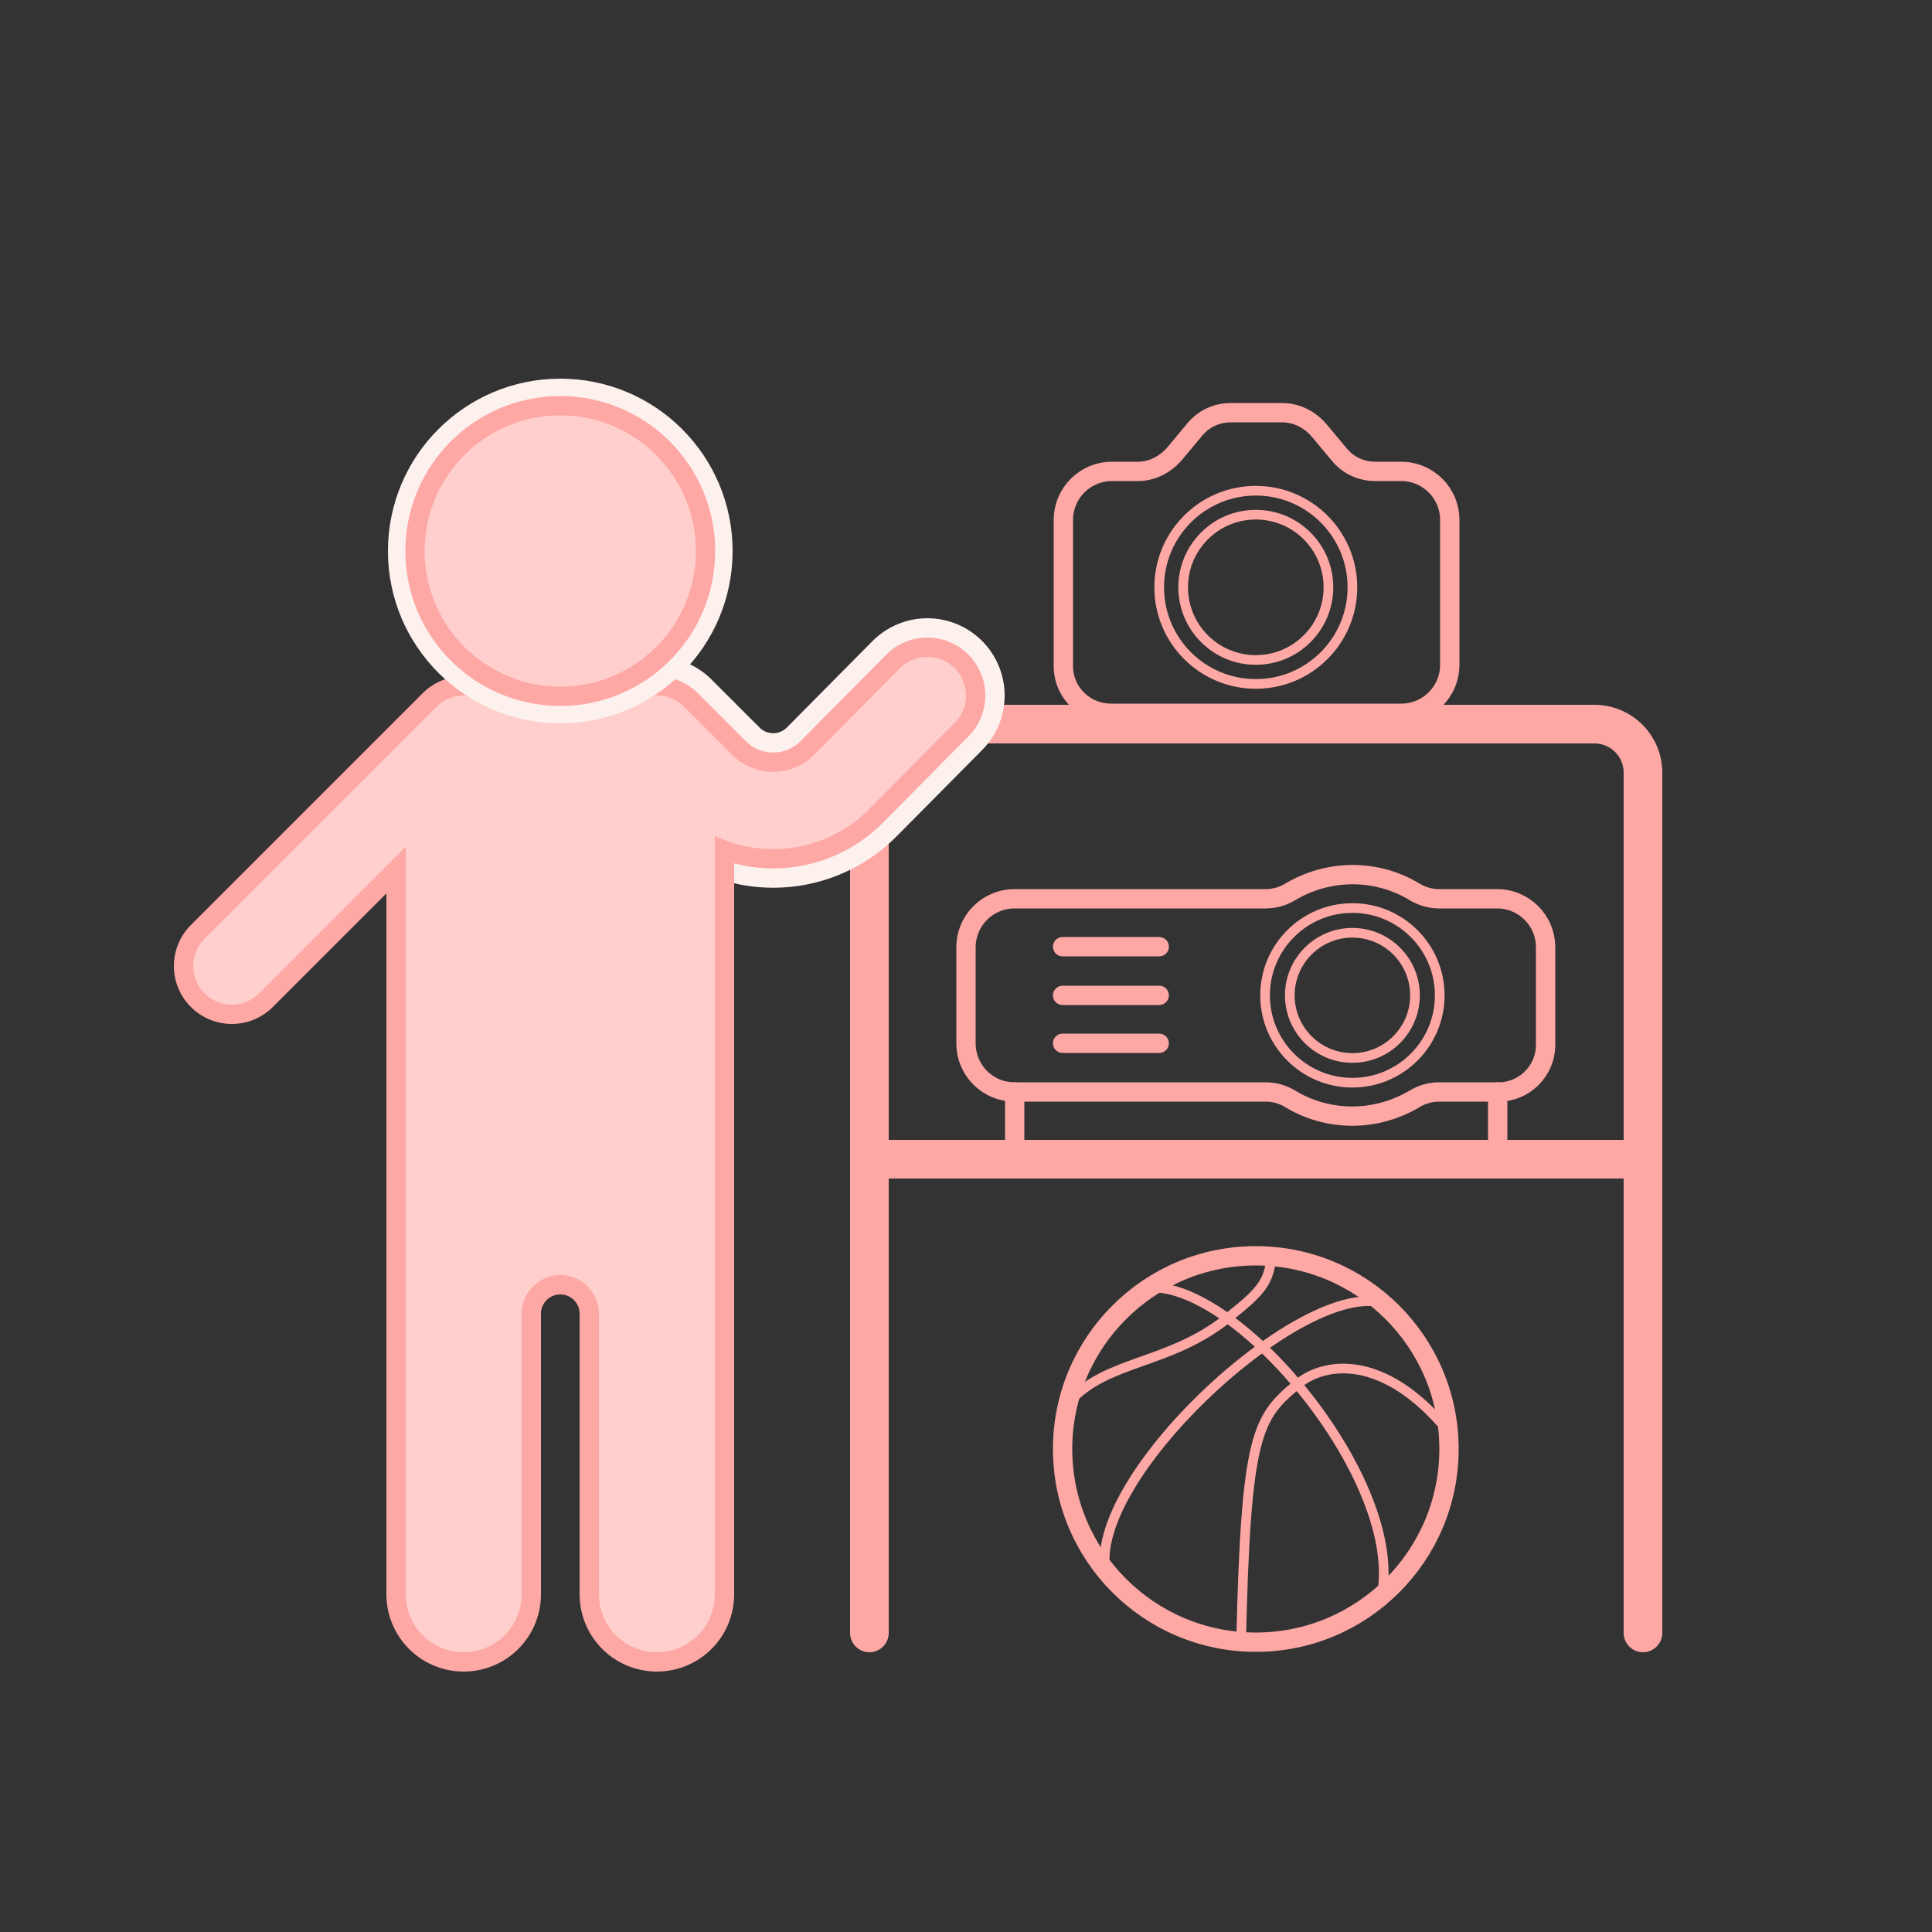 <?xml version="1.0" encoding="utf-8"?>
<!-- Generator: Adobe Illustrator 24.2.1, SVG Export Plug-In . SVG Version: 6.00 Build 0)  -->
<svg version="1.1" id="_2" xmlns="http://www.w3.org/2000/svg" xmlns:xlink="http://www.w3.org/1999/xlink" x="0px" y="0px"
	 viewBox="0 0 250 250" style="enable-background:new 0 0 250 250;" xml:space="preserve">
<rect x="0" y="0" width="250" height="250" fill="#333333" stroke="none"/>
<style type="text/css">
	.st0{fill:none;stroke:#FEA8A6;stroke-width:5;stroke-linecap:round;stroke-linejoin:round;}
	.st1{fill:none;stroke:#FDF1EE;stroke-width:20;stroke-linecap:round;stroke-linejoin:round;}
	.st2{fill:none;stroke:#FEA8A6;stroke-width:1.25;stroke-linecap:round;stroke-linejoin:round;}
	.st3{fill:none;stroke:#FEA8A6;stroke-width:20;stroke-linecap:round;stroke-linejoin:round;}
	.st4{fill:none;stroke:#FEA8A6;stroke-width:2.5;stroke-linecap:round;stroke-linejoin:round;}
	.st5{fill:none;stroke:#FEA8A6;stroke-width:2.5;stroke-miterlimit:10;}
	.st6{fill:none;stroke:#FEA8A6;stroke-width:1.25;stroke-miterlimit:10;}
	.st7{fill:none;stroke:#FEA8A6;stroke-width:15;stroke-linecap:round;stroke-linejoin:round;}
	.st8{fill:none;}
	.st9{fill:none;stroke:#FECFCC;stroke-width:15;stroke-linecap:round;stroke-linejoin:round;}
	.st10{fill:none;stroke:#FECFCC;stroke-width:12.5;stroke-linecap:round;stroke-linejoin:round;}
	.st11{fill:none;stroke:#FECFCC;stroke-width:10;stroke-linecap:round;stroke-linejoin:round;}
	.st12{fill:none;stroke:#FDF1EE;stroke-width:7;stroke-linejoin:round;}
	.st13{fill:#FECFCC;stroke:#FEA8A6;stroke-width:2.5;stroke-miterlimit:10;}
</style>
<path class="st0" d="M112.5,211.3V100c0-3.5,2.8-6.3,6.3-6.3l0,0h87.5c3.5,0,6.3,2.8,6.3,6.3l0,0v111.3"/>
<path class="st1" d="M85,95l6.2,6.2c4.9,4.9,12.8,4.9,17.7,0L120,90"/>
<circle class="st2" cx="175" cy="128.8" r="11.3"/>
<path class="st3" d="M85,107.5c0-6.9-5.6-12.5-12.5-12.5l0,0c-6.9,0-12.5,5.6-12.5,12.5v98.8V170c0-6.9,5.6-12.5,12.5-12.5l0,0
	c6.9,0,12.5,5.6,12.5,12.5v36.3V107.5z"/>
<line class="st4" x1="131.3" y1="147.5" x2="131.3" y2="141.3"/>
<line class="st4" x1="193.8" y1="147.5" x2="193.8" y2="141.3"/>
<line class="st4" x1="137.5" y1="135" x2="150" y2="135"/>
<line class="st4" x1="137.5" y1="128.8" x2="150" y2="128.8"/>
<line class="st4" x1="137.5" y1="122.5" x2="150" y2="122.5"/>
<circle class="st2" cx="175" cy="128.8" r="8.1"/>
<path class="st4" d="M163.8,116.3h-32.5c-3.5,0-6.3,2.8-6.3,6.3V135c0,3.5,2.8,6.3,6.3,6.3h32.5c1.1,0,2.1,0.3,3,0.8
	c5,3.1,11.3,3.1,16.4,0c0.9-0.5,1.9-0.8,3-0.8h7.5c3.5,0.1,6.3-2.7,6.3-6.1c0,0,0-0.1,0-0.1v-12.5c0-3.5-2.8-6.3-6.3-6.3h-7.5
	c-1.1,0-2.1-0.3-3-0.8c-5-3.1-11.3-3.1-16.4,0C165.9,116,164.9,116.3,163.8,116.3z"/>
<line class="st0" x1="112.5" y1="150" x2="212.5" y2="150"/>
<path class="st4" d="M143.8,92.3h37.5c3.5,0,6.3-2.8,6.3-6.3l0,0V67.3c0-3.5-2.8-6.3-6.3-6.3h-3.3c-1.9,0-3.6-0.8-4.8-2.3l-2.5-3
	c-1.2-1.4-2.9-2.3-4.8-2.3h-6.6c-1.9,0-3.6,0.8-4.8,2.3l-2.5,3c-1.2,1.4-2.9,2.3-4.8,2.3h-3.3c-3.5,0-6.3,2.8-6.3,6.3V86
	C137.5,89.5,140.3,92.3,143.8,92.3L143.8,92.3z"/>
<circle class="st2" cx="162.5" cy="76" r="12.5"/>
<circle class="st2" cx="162.5" cy="76" r="9.4"/>
<circle class="st5" cx="162.5" cy="187.5" r="25"/>
<path class="st6" d="M149.2,166.6c11.7,0.1,32.4,25.2,29.6,39.8"/>
<path class="st6" d="M143.1,203.5c-2.5-12,24.5-37.2,35.4-35"/>
<path class="st6" d="M160.6,212.5c0.6-27.1,2.1-29.1,7.3-33.4c3.5-2.9,11.2-4,19.5,6.1"/>
<path class="st6" d="M138.4,181.4c4.7-5.4,12.9-4.8,20.4-10.8c4-3.2,5.5-4.5,5.7-8.1"/>
<path class="st7" d="M85,95l6.2,6.2c4.9,4.9,12.8,4.9,17.7,0L120,90"/>
<line class="st7" x1="60" y1="95" x2="30" y2="125"/>
<line class="st3" x1="72.5" y1="107.5" x2="72.5" y2="157.5"/>
<rect class="st8" width="250" height="250"/>
<path class="st9" d="M85,107.5c0-6.9-5.6-12.5-12.5-12.5l0,0c-6.9,0-12.5,5.6-12.5,12.5v98.8V170c0-6.9,5.6-12.5,12.5-12.5l0,0
	c6.9,0,12.5,5.6,12.5,12.5v36.3V107.5z"/>
<line class="st10" x1="72.5" y1="107.5" x2="72.5" y2="157.5"/>
<line class="st11" x1="60" y1="95" x2="30" y2="125"/>
<path class="st11" d="M85,95l6.2,6.2c4.9,4.9,12.8,4.9,17.7,0L120,90"/>
<circle class="st12" cx="72.5" cy="71.3" r="18.8"/>
<circle class="st13" cx="72.5" cy="71.3" r="18.8"/>
</svg>
